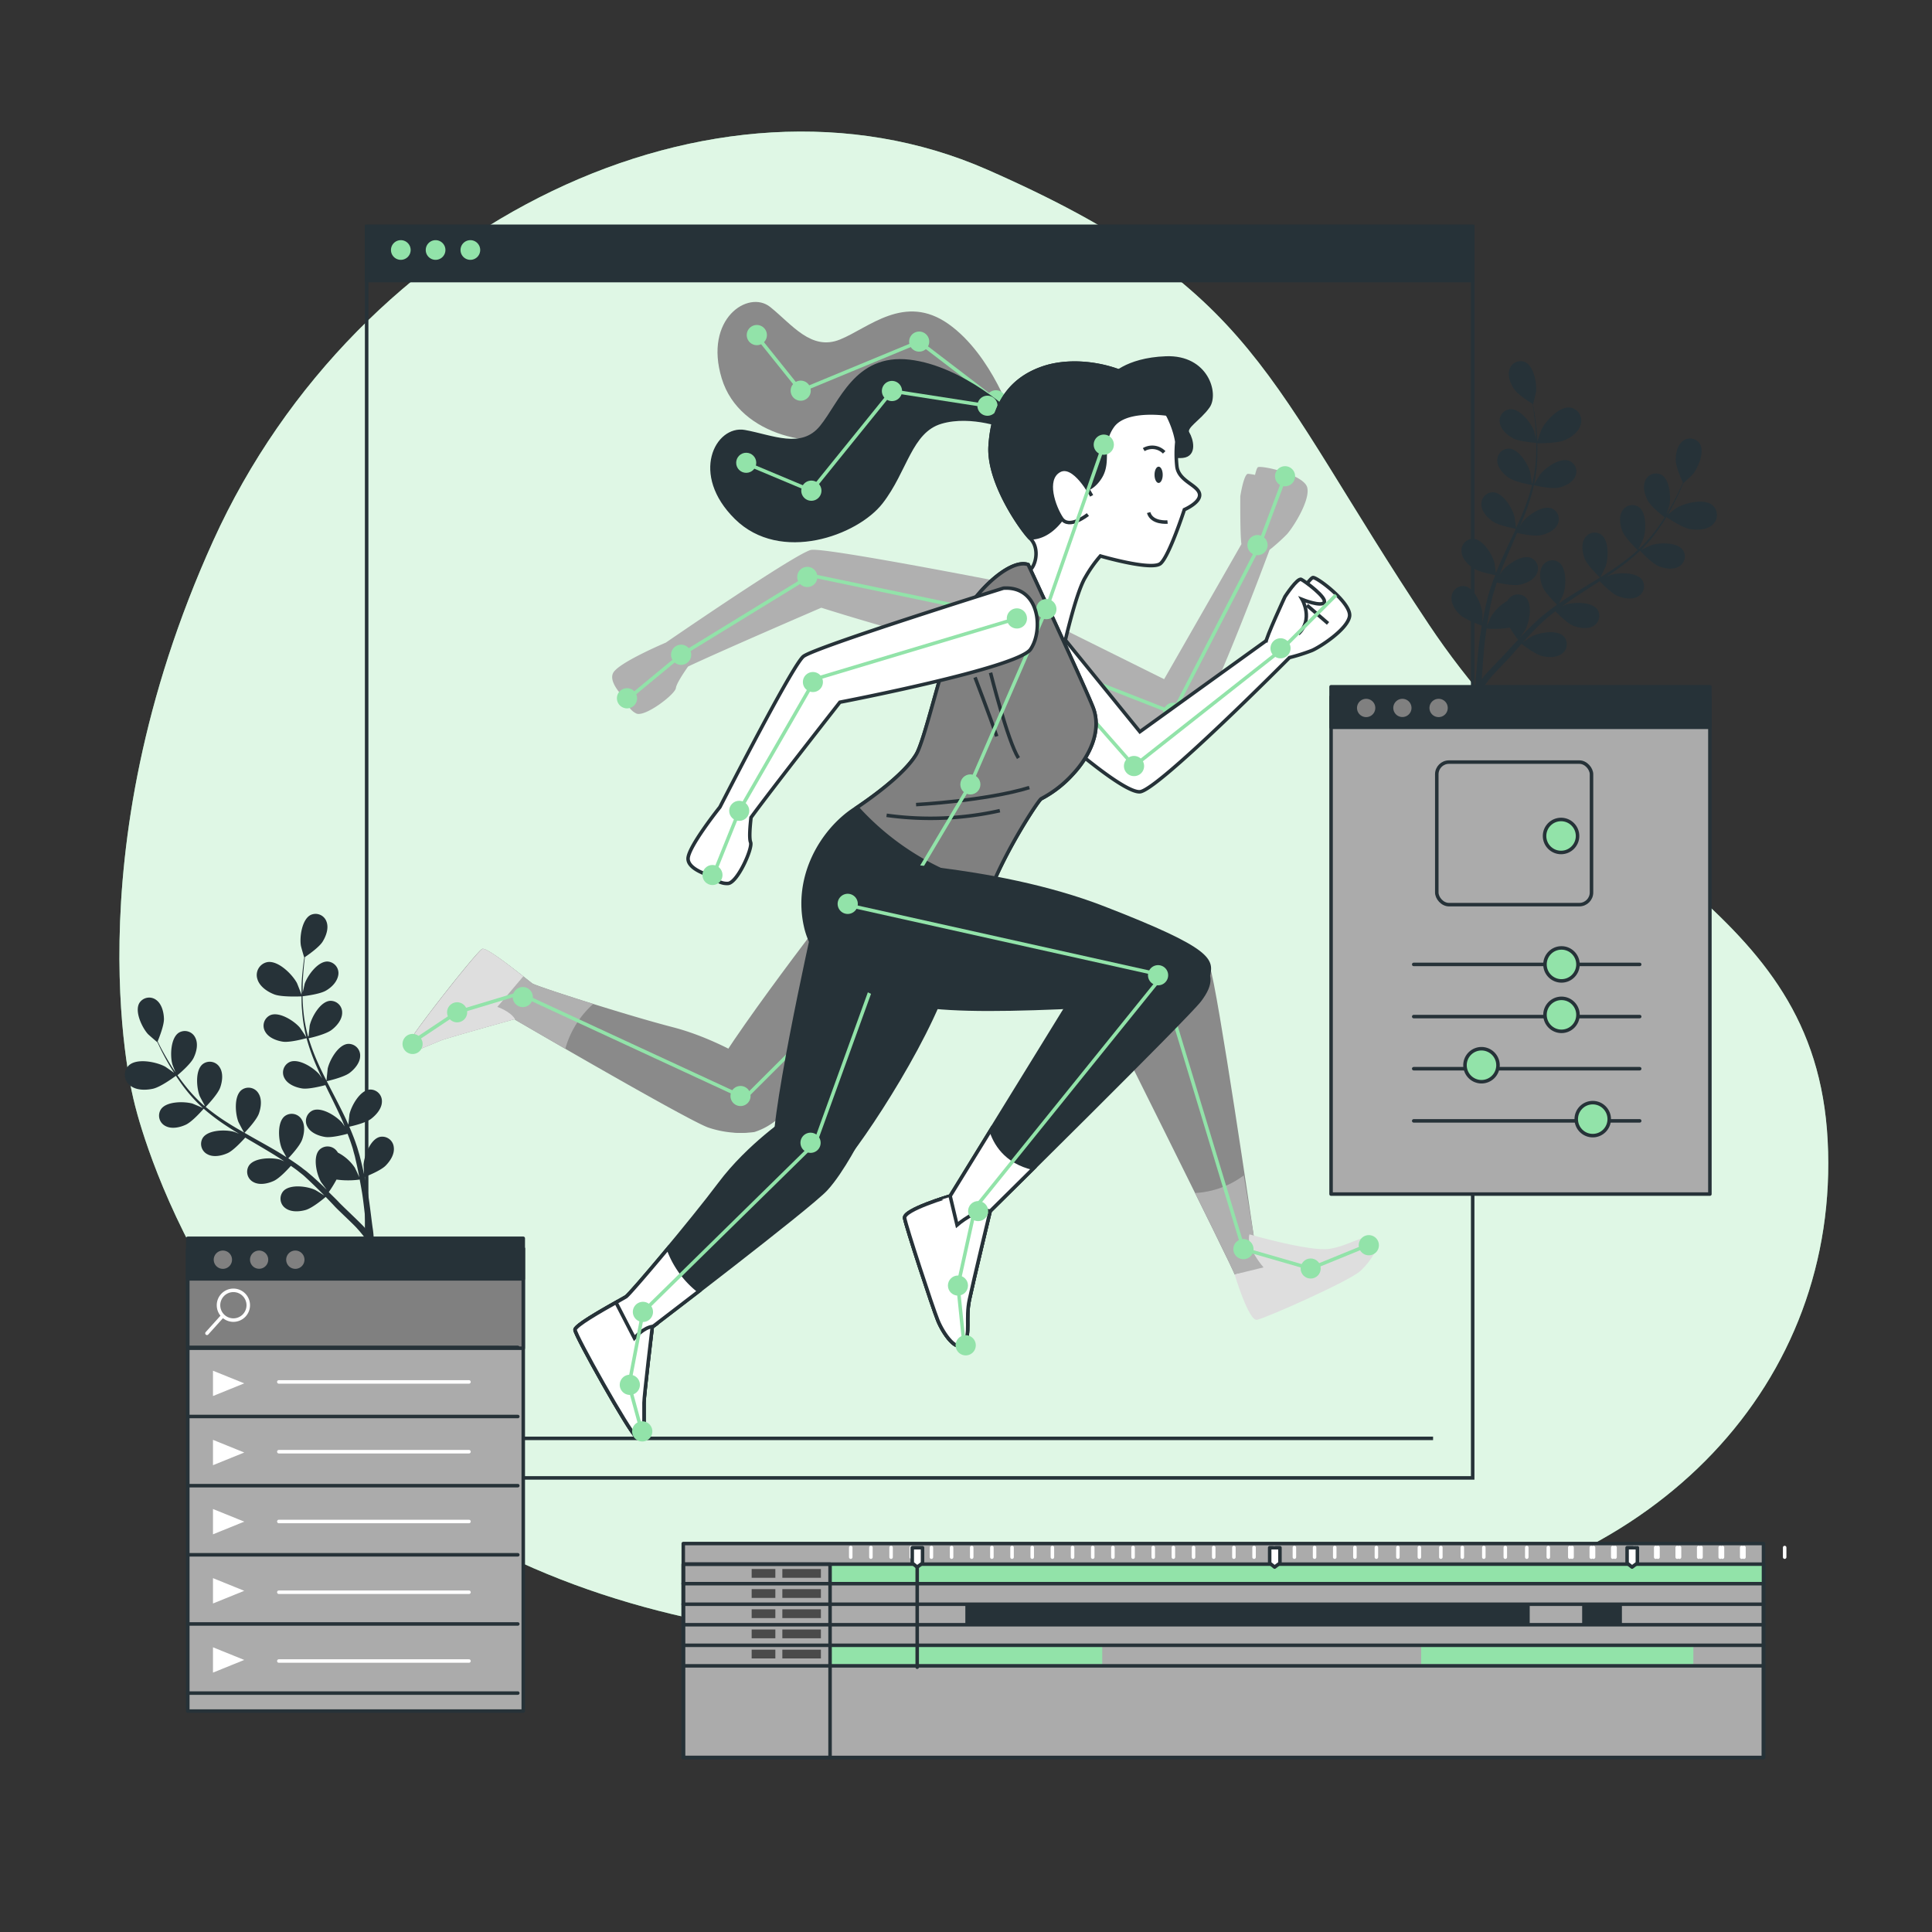<svg xmlns="http://www.w3.org/2000/svg" viewBox="0 0 500 500"><rect x="0" y="0" width="500" height="500" fill="#333333" stroke="none"/><g id="freepik--background-simple--inject-70"><path d="M34.72,285.17s16.68,75.37,89.47,114S285.38,425,357.29,416.49,476.2,357.53,473,295.22s-60.79-70-103.22-133.61S325.72,74.73,255.44,43.88s-162.82,13.56-200.23,96S34.72,285.17,34.72,285.17Z" style="fill:#92E3A9"></path><path d="M34.72,285.17s16.68,75.37,89.47,114S285.38,425,357.29,416.49,476.2,357.53,473,295.22s-60.79-70-103.22-133.61S325.72,74.73,255.44,43.88s-162.82,13.56-200.23,96S34.72,285.17,34.72,285.17Z" style="fill:#fff;opacity:0.7"></path></g><g id="freepik--Plants--inject-70"><path d="M33.6,280.86c1.54,1.33,4,1.32,5.92.92s5.1-2.71,6-3.36c.69,1,1.43,2.11,2.26,3.17a38.88,38.88,0,0,0,4.68,5.11l.06.06c-.67-.31-2.58-1.11-2.73-1.16C47.6,285,43,285,41.63,287.12a3,3,0,0,0,1.19,4.29c1.57.85,3.72.38,5.25-.33,1.73-.79,4.43-3.9,4.64-4.15a53,53,0,0,0,5.63,4.27c1.14.76,2.31,1.5,3.5,2.21-.59-.24-1.12-.46-1.2-.48-2.16-.63-6.72-.58-8.14,1.52a3,3,0,0,0,1.2,4.28c1.57.85,3.72.38,5.25-.32s3.91-3.33,4.52-4l1.37.81c2.21,1.3,4.41,2.58,6.53,3.9.75.46,1.47.95,2.19,1.43-.52-.22-1-.4-1-.42-2.16-.63-6.72-.57-8.13,1.52a3,3,0,0,0,1.19,4.29c1.57.84,3.72.38,5.25-.33s3.68-3.07,4.41-3.89c.73.52,1.45,1,2.13,1.57.46.37.92.7,1.36,1.1L80,305.53c.8.77,1.63,1.55,2.4,2.32.54.53,1,1,1.55,1.56-.74-.47-2.21-1.37-2.34-1.43-2.05-1-6.56-1.59-8.28.27a3,3,0,0,0,.54,4.42c1.42,1.07,3.61.93,5.23.47,1.79-.51,4.82-3.06,5.19-3.38.84.86,1.64,1.7,2.39,2.51,1.07,1.14,5,4.75,5.83,5.75a30.42,30.42,0,0,1,2.28,2.83l1.93-.14a22,22,0,0,0-.29-3c-.27-1.88-.82-6.83-1.29-9.34-.22-1.19-.48-2.46-.76-3.77.45-.17,4.14-1.62,5.44-2.95s2.35-3.07,2.08-4.83a3,3,0,0,0-3.63-2.58c-2.45.63-4,4.9-4.18,7.15,0,.14.07,1.59.13,2.5-.12-.53-.23-1.05-.36-1.6-.24-1.08-.52-2.15-.81-3.31-.16-.55-.33-1.11-.49-1.67s-.38-1.14-.57-1.72c-.47-1.32-1-2.64-1.59-4,1-.22,4.3-1,5.66-2.05s2.78-2.68,2.78-4.47a3,3,0,0,0-3.2-3.09c-2.51.25-4.73,4.23-5.21,6.44,0,.13-.19,1.75-.27,2.65-.35-.79-.7-1.58-1.08-2.37-1.1-2.27-2.28-4.54-3.45-6.8l-1.07-2.09c.34-.07,4.35-1,5.86-2.1,1.35-1,2.79-2.68,2.79-4.46a3,3,0,0,0-3.2-3.09c-2.51.24-4.73,4.22-5.21,6.43,0,.17-.27,2.5-.3,3.1-.78-1.54-1.54-3.07-2.22-4.61a53.65,53.65,0,0,1-2.41-6.39c.16,0,4.35-.95,5.9-2.11,1.35-1,2.78-2.68,2.78-4.46a3,3,0,0,0-3.19-3.1c-2.52.25-4.74,4.23-5.22,6.44,0,.14-.21,1.92-.27,2.77h-.15a39.2,39.2,0,0,1-1.22-6.76c-.12-1.26-.18-2.46-.2-3.64.79-.09,4.43-.54,6-1.43s3-2.36,3.26-4.13a3,3,0,0,0-2.85-3.43c-2.52,0-5.16,3.68-5.88,5.82,0,.12-.31,1.35-.49,2.24,0-.53,0-1.08,0-1.58,0-1.92.16-3.66.3-5.21.08-.88.18-1.67.27-2.42.74-.49,3.68-2.53,4.59-4s1.63-3.5,1-5.17a3,3,0,0,0-4.1-1.73c-2.25,1.14-2.89,5.65-2.54,7.88,0,.19.85,3.15.89,3.13l0,0c-.11.71-.22,1.47-.31,2.31-.17,1.55-.35,3.3-.41,5.22,0,.68,0,1.38,0,2.1-.33-.9-1.1-2.84-1.17-3-1.21-2.27-4.87-5.94-7.7-5.43a3.4,3.4,0,0,0-2.55,4.37c.56,1.95,2.64,3.33,4.43,4s6.16.53,7,.49c0,1.17,0,2.37.13,3.62a39.69,39.69,0,0,0,1.08,6.85l0,.08c-.39-.63-1.55-2.35-1.65-2.47-1.46-1.72-5.29-4.19-7.63-3.22a3,3,0,0,0-1.36,4.23c.84,1.58,2.89,2.37,4.56,2.63,1.87.29,5.84-.82,6.16-.91a53.46,53.46,0,0,0,2.33,6.67c.54,1.26,1.11,2.52,1.7,3.78-.35-.54-.67-1-.73-1.07-1.46-1.72-5.29-4.19-7.62-3.22a3,3,0,0,0-1.37,4.23c.84,1.57,2.89,2.37,4.56,2.63s5.09-.62,6-.86l.69,1.44c1.13,2.29,2.26,4.57,3.3,6.85.37.8.7,1.6,1,2.4-.31-.47-.58-.87-.63-.92-1.46-1.72-5.29-4.19-7.63-3.22a3,3,0,0,0-1.36,4.23c.84,1.57,2.89,2.37,4.55,2.63s4.77-.54,5.83-.82c.32.83.64,1.66.91,2.48.18.57.38,1.1.52,1.67s.31,1.13.46,1.69c.24,1.08.51,2.2.72,3.26.16.74.29,1.44.43,2.15-.35-.8-1.09-2.35-1.16-2.48a11.69,11.69,0,0,0-4.38-3.89,3.36,3.36,0,0,0-.39-.54,3,3,0,0,0-4.45-.14c-1.7,1.87-.67,6.31.46,8.27.07.11.93,1.28,1.48,2-.39-.37-.76-.75-1.17-1.13-.8-.77-1.63-1.51-2.51-2.31l-1.33-1.13c-.44-.39-1-.74-1.43-1.12-1.12-.84-2.3-1.64-3.5-2.43.67-.7,3-3.23,3.58-4.83s.84-3.77-.14-5.26a3,3,0,0,0-4.37-.81c-2,1.59-1.62,6.14-.8,8.24,0,.13.81,1.57,1.24,2.36-.73-.47-1.46-.93-2.21-1.38-2.17-1.29-4.41-2.52-6.63-3.77l-2-1.15c.24-.25,3.09-3.2,3.73-5,.56-1.58.84-3.76-.14-5.25a3,3,0,0,0-4.37-.82c-2,1.6-1.62,6.14-.8,8.24.06.16,1.15,2.24,1.46,2.75-1.5-.85-3-1.71-4.4-2.62a53.16,53.16,0,0,1-5.53-4c.11-.12,3.1-3.18,3.75-5,.57-1.59.85-3.77-.13-5.26a3,3,0,0,0-4.38-.82c-2,1.6-1.61,6.14-.8,8.24.06.14.89,1.73,1.3,2.47l-.11.09a38.71,38.71,0,0,1-4.75-5c-.8-1-1.51-1.95-2.18-2.92.62-.51,3.4-2.9,4.17-4.48s1.25-3.65.44-5.24a3,3,0,0,0-4.26-1.29c-2.12,1.37-2.28,5.92-1.69,8.1,0,.12.48,1.29.83,2.14-.3-.44-.61-.89-.89-1.32-1-1.61-1.88-3.14-2.62-4.5-.42-.78-.78-1.5-1.11-2.17.34-.82,1.68-4.14,1.63-5.86s-.57-3.82-2-4.86a3,3,0,0,0-4.38.82c-1.25,2.19.71,6.31,2.23,8,.13.15,2.44,2.16,2.46,2.12l0,0c.31.65.64,1.35,1,2.1.71,1.38,1.53,2.94,2.54,4.58.25.4.5.82.77,1.24-.85-.61-2.18-1.54-2.31-1.61-2.26-1.23-7.34-2.27-9.42-.29A3.4,3.4,0,0,0,33.6,280.86Zm51.49,27.65a33.22,33.22,0,0,0,2-3.24,22,22,0,0,0,6,0c.22,1.17.43,2.32.61,3.4.4,2.46.9,7.35,1.12,9.19l.09.55-.64-.82c-1.11-1.23-5-4.85-6.47-6.35C87,310.36,86,309.44,85.09,308.51Z" style="fill:#263238"></path><path d="M443.26,130.8c-2.16-1.9-7.19-.65-9.4.67-.12.07-1.42,1.05-2.24,1.7.25-.43.49-.85.72-1.27.94-1.68,1.7-3.27,2.35-4.68.35-.76.66-1.47.93-2.14l0,0s2.25-2.06,2.37-2.21c1.46-1.73,3.25-5.92,1.91-8.06a3,3,0,0,0-4.41-.64c-1.41,1.09-1.85,3.25-1.82,4.93s1.49,5,1.86,5.8c-.3.68-.63,1.41-1,2.2-.68,1.4-1.47,3-2.44,4.61-.26.44-.55.9-.83,1.36.31-.86.72-2.05.75-2.17.49-2.2.15-6.75-2-8a3,3,0,0,0-4.2,1.46c-.75,1.62-.15,3.74.65,5.22s3.71,3.82,4.35,4.31c-.63,1-1.3,2-2.06,3a38.59,38.59,0,0,1-4.54,5.16l-.12-.09c.38-.75,1.15-2.37,1.2-2.51.73-2.13.89-6.69-1.13-8.2a3,3,0,0,0-4.34,1c-.92,1.53-.55,3.7.08,5.26.72,1.8,3.83,4.74,3.95,4.85a51.86,51.86,0,0,1-5.37,4.23c-1.38,1-2.82,1.88-4.28,2.79.28-.52,1.29-2.64,1.34-2.8.74-2.14.9-6.69-1.13-8.2a3,3,0,0,0-4.34,1c-.91,1.53-.55,3.69.08,5.26.71,1.76,3.68,4.59,3.93,4.83l-2,1.23c-2.17,1.33-4.36,2.66-6.48,4-.73.47-1.44,1-2.14,1.46.39-.8,1.09-2.27,1.14-2.4.73-2.14.89-6.69-1.13-8.21a3,3,0,0,0-4.34,1c-.92,1.53-.55,3.7.07,5.26s3.08,4,3.78,4.69c-1.17.83-2.32,1.68-3.41,2.57-.46.39-.95.77-1.37,1.17l-1.29,1.18c-.85.84-1.64,1.61-2.41,2.41-.39.4-.75.79-1.13,1.19.53-.76,1.34-2,1.4-2.08,1.05-2,1.9-6.48.12-8.28a3,3,0,0,0-4.43.32,3.87,3.87,0,0,0-.38.55,11.62,11.62,0,0,0-4.21,4.07c-.07.13-.74,1.71-1.06,2.53.11-.72.21-1.43.34-2.17.17-1.07.39-2.2.59-3.29l.39-1.7c.11-.58.3-1.12.45-1.69.24-.83.52-1.68.81-2.52,1.08.24,4.25.9,5.85.58s3.67-1.2,4.45-2.81a3,3,0,0,0-1.53-4.17c-2.38-.87-6.11,1.75-7.5,3.53,0,.05-.29.46-.59.94.3-.81.6-1.63.93-2.44.95-2.32,2-4.64,3-7,.22-.49.42-1,.64-1.47.9.21,4.34.95,6,.62s3.66-1.2,4.44-2.81a3,3,0,0,0-1.53-4.17c-2.38-.87-6.1,1.75-7.49,3.53,0,.06-.36.55-.69,1.09.54-1.28,1.07-2.56,1.55-3.84a52.79,52.79,0,0,0,2.06-6.76c.32.08,4.33,1,6.19.66,1.66-.33,3.67-1.21,4.45-2.81a3,3,0,0,0-1.54-4.18c-2.37-.87-6.1,1.76-7.49,3.53-.09.13-1.18,1.9-1.54,2.54a.24.24,0,0,1,0-.08,38.27,38.27,0,0,0,.8-6.89c.05-1.25,0-2.46,0-3.63.83,0,5.1,0,7-.77s3.79-2.23,4.26-4.2a3.4,3.4,0,0,0-2.72-4.27c-2.85-.39-6.36,3.43-7.47,5.74-.07.15-.76,2.13-1.05,3,0-.72-.08-1.43-.13-2.1-.14-1.92-.39-3.66-.62-5.2-.14-.83-.27-1.59-.41-2.3l.05,0s.74-3,.76-3.16c.26-2.24-.56-6.72-2.86-7.77a3,3,0,0,0-4,1.9c-.57,1.69.26,3.73,1.2,5.12s4,3.34,4.75,3.8c.13.74.25,1.53.37,2.41.2,1.54.41,3.28.51,5.19,0,.5,0,1,.06,1.58-.22-.89-.54-2.1-.58-2.21-.8-2.11-3.59-5.72-6.12-5.58a3,3,0,0,0-2.7,3.53c.28,1.77,1.94,3.2,3.43,4s5.2,1.13,6,1.19c0,1.17,0,2.38-.06,3.64a38.78,38.78,0,0,1-.94,6.81h-.15c-.1-.84-.35-2.61-.39-2.76-.56-2.18-2.94-6.07-5.47-6.21a3,3,0,0,0-3.07,3.22c.08,1.78,1.58,3.38,3,4.34,1.6,1.11,5.82,1.84,6,1.87a52.42,52.42,0,0,1-2.15,6.49c-.62,1.56-1.32,3.13-2,4.69-.06-.6-.38-2.92-.43-3.08-.56-2.19-2.94-6.07-5.47-6.22a3,3,0,0,0-3.07,3.22c.08,1.78,1.58,3.39,3,4.35,1.56,1.07,5.6,1.8,5.94,1.86-.33.71-.65,1.42-1,2.12-1.08,2.31-2.17,4.63-3.18,6.94-.34.8-.66,1.61-1,2.41-.11-.89-.34-2.5-.37-2.64-.57-2.18-2.95-6.07-5.47-6.22a3,3,0,0,0-3.07,3.22c.07,1.79,1.57,3.39,3,4.35s4.78,1.64,5.73,1.82c-.52,1.34-1,2.68-1.42,4-.17.58-.37,1.16-.5,1.73l-.42,1.7c-.25,1.16-.48,2.25-.68,3.34-.11.55-.2,1.07-.29,1.61,0-.92,0-2.37,0-2.5-.23-2.25-2-6.45-4.46-7a3,3,0,0,0-3.53,2.72c-.19,1.77,1,3.59,2.28,4.74s5.1,2.58,5.56,2.73c-.23,1.32-.44,2.6-.61,3.81-.37,2.52-.72,7.49-.92,9.37a22.07,22.07,0,0,0-.16,3l1.94.06a29.51,29.51,0,0,1,2.15-2.93c.84-1,4.58-4.79,5.6-6,.71-.84,1.48-1.71,2.28-2.6.39.3,3.52,2.73,5.32,3.17,1.64.39,3.84.44,5.22-.69a3,3,0,0,0,.35-4.43c-1.79-1.79-6.27-1-8.28.06-.13.07-1.56,1-2.28,1.52l1.48-1.62c.74-.79,1.54-1.61,2.31-2.41l1.26-1.21c.42-.42.87-.77,1.31-1.16.66-.56,1.36-1.11,2.07-1.65.76.79,3.05,3.09,4.56,3.71s3.73,1,5.26.11a3,3,0,0,0,1-4.33c-1.5-2-6.05-1.91-8.19-1.19l-1,.46c.7-.51,1.4-1,2.13-1.52,2.07-1.41,4.22-2.78,6.36-4.16.45-.28.89-.58,1.34-.87.64.68,3.1,3.19,4.68,3.84s3.73,1,5.26.11a3,3,0,0,0,1-4.33c-1.5-2-6-1.91-8.19-1.19-.08,0-.6.26-1.18.54,1.16-.77,2.3-1.55,3.41-2.36a52.57,52.57,0,0,0,5.45-4.5c.22.24,3.05,3.25,4.81,4,1.55.64,3.72,1,5.25.11a3,3,0,0,0,1-4.33c-1.5-2-6.06-1.91-8.2-1.19-.15.05-2,.93-2.69,1.26l.06,0a39.28,39.28,0,0,0,4.47-5.3c.79-1.1,1.49-2.19,2.13-3.26.91.61,4.21,2.78,6.11,3.11s4.39.23,5.88-1.15A3.4,3.4,0,0,0,443.26,130.8Zm-53,37.6c-1.39,1.56-5.15,5.33-6.21,6.61l-.6.84.06-.55c.15-1.84.44-6.76.75-9.22.14-1.1.3-2.25.47-3.43a21.82,21.82,0,0,0,6-.24,32.12,32.12,0,0,0,2.15,3.16C391.94,166.54,391.06,167.5,390.25,168.4Z" style="fill:#263238"></path></g><g id="freepik--window-2--inject-70"><rect x="94.89" y="58.6" width="286.24" height="323.88" style="fill:none;stroke:#263238;stroke-miterlimit:10;stroke-width:0.908px"></rect><rect x="94.89" y="58.6" width="286.24" height="14.01" style="fill:#263238;stroke:#263238;stroke-linecap:round;stroke-linejoin:round;stroke-width:0.908px"></rect><path d="M106.73,64.7a3,3,0,1,1-3-3A3,3,0,0,1,106.73,64.7Z" style="fill:#92E3A9;stroke:#263238;stroke-linecap:round;stroke-linejoin:round;stroke-width:0.908px"></path><path d="M115.73,64.7a3,3,0,1,1-3-3A3,3,0,0,1,115.73,64.7Z" style="fill:#92E3A9;stroke:#263238;stroke-linecap:round;stroke-linejoin:round;stroke-width:0.908px"></path><path d="M124.73,64.7a3,3,0,1,1-3-3A3,3,0,0,1,124.73,64.7Z" style="fill:#92E3A9;stroke:#263238;stroke-linecap:round;stroke-linejoin:round;stroke-width:0.908px"></path></g><g id="freepik--character-2--inject-70"><path d="M338.31,126.16c-.83-3.31-11.64-5.75-12.75-5.25-.22.1-.48.84-.76,2a13.12,13.12,0,0,0-1.81-.29c-1.1,0-2,5.79-2,5.79s-.09,10,.29,12.41l-20,34.95-34.12-16.94c-2.55,9.85,13.88,26.14,13.88,26.14s22.63,7.11,26.66,4.94,20.86-47.61,20.86-47.61a49,49,0,0,0,4.51-4.05C334.65,136.51,339.14,129.46,338.31,126.16Z" style="fill:#b0b0b0"></path><polyline points="277.08 174.08 303.58 184.47 325.74 141.52 332.86 122.54" style="fill:none;stroke:#92E3A9;stroke-miterlimit:10;stroke-width:0.908px"></polyline><path d="M306,183.39a2.6,2.6,0,1,0-1.3,3.45A2.61,2.61,0,0,0,306,183.39Z" style="fill:#92E3A9"></path><path d="M327.82,140a2.61,2.61,0,1,0-1.3,3.45A2.6,2.6,0,0,0,327.82,140Z" style="fill:#92E3A9"></path><path d="M335.17,123.25a2.6,2.6,0,1,0-2.6,2.6A2.6,2.6,0,0,0,335.17,123.25Z" style="fill:#92E3A9"></path><path d="M266.09,146.13S280.4,176.89,282.84,183s-.92,12.79-5.18,17.36a29.51,29.51,0,0,1-8.22,6.39c-.92.61-10.66,15.53-14.32,26.8S250,254.24,239,257.59s-27.41-4.57-30.45-17.66,4.26-25,12.48-30.46,14-10.66,16.14-14.31,6.1-21.32,9.75-31.06S261.21,144.3,266.09,146.13Z" style="fill:#8a8a8a"></path><path d="M301.78,92.7c-6.36.2-10.2,2-12.25,3.31-6.18-2.28-13.75-2.8-19.66-.76a18.69,18.69,0,0,0-9.24,6.48,18.09,18.09,0,0,0-1.61,2.59,23.6,23.6,0,0,0-2.08,6,35.21,35.21,0,0,0-.69,5.07c0,.29,0,.59,0,.88,0,.09,0,.19,0,.28s0,.41,0,.62,0,.22,0,.34,0,.38.05.57,0,.23,0,.35,0,.38.07.57l.06.36.09.56c0,.12.05.25.08.37s.07.38.12.57l.09.36c0,.19.09.38.14.57s.07.24.1.36.11.39.17.58.07.24.11.36.12.38.19.57a3.59,3.59,0,0,0,.12.35c.06.2.13.39.2.59a3.42,3.42,0,0,1,.13.34c.08.19.15.39.22.58l.15.35c.07.19.15.37.23.56l.15.35c.08.19.16.37.25.56l.15.33.26.56.16.33.27.54c0,.11.11.23.17.34s.17.35.26.52l.18.33.27.5.18.33.27.48c.07.11.13.22.19.33l.26.45.21.34c.08.14.16.28.25.42l.21.34.23.38.23.35c.07.12.15.23.22.34s.15.24.23.35l.2.31.24.36.18.25.25.37.16.21.26.37.12.17.28.37.09.12.28.37.07.08.28.36,0,.05.28.34,0,0c.09.11.18.22.27.31h0c.14.17.28.31.39.43,2.27,2.27,1.62,6.16.33,7.78l-.25.31-.61-1.31c-4.88-1.83-15.54,8.22-19.19,18s-7.61,27.41-9.75,31.06-7.56,8.5-15.36,13.79a68.77,68.77,0,0,0,34.75,20.74c4.28-10.55,12.08-22.42,12.9-23a29.51,29.51,0,0,0,8.22-6.39c4.26-4.57,7.61-11.27,5.18-17.36-1-2.54-4.09-9.35-7.33-16.44,1-4.2,3.37-13.88,5.38-17.14a33.4,33.4,0,0,1,3.89-5.51s13.3,3.89,15.57,1.94,6.16-13.94,6.16-13.94,4.54-1.95,3.89-4.22-5.51-3.24-5.84-7.13c-.07-.92-.11-1.74-.13-2.46a7.38,7.38,0,0,0,1.64,0c3.3-.33,2.31-4.29,1.32-5.94s3-3.63,5.28-6.93S312.34,92.37,301.78,92.7Z" style="fill:#b0b0b0"></path><path d="M287.59,97.65s3.63-4.62,14.19-5,13.2,9.24,10.89,12.54-6.27,5.28-5.28,6.93,2,5.61-1.32,5.94-5.28-1.32-5.61-4.29S291.88,98,287.59,97.65Z" style="fill:#8a8a8a"></path><path d="M304.56,114.38s-.65-6.16-6.16-12.65S279.27,92,269.87,95.25s-13,10.7-13.62,20.1,8.1,21.73,10.37,24,1.62,6.16.33,7.78-1.95,2.59-1.95,2.59l10.05,18.81s3.25-14.92,5.84-19.13a33.4,33.4,0,0,1,3.89-5.51s13.3,3.89,15.57,1.94,6.16-13.94,6.16-13.94,4.54-1.95,3.89-4.22-5.51-3.24-5.84-7.13A30.75,30.75,0,0,1,304.56,114.38Z" style="fill:#b0b0b0"></path><path d="M298.4,101.73c-5.51-6.48-19.13-9.73-28.53-6.48s-13,10.7-13.62,20.1c-.64,9.22,7.76,21.23,10.23,23.84,2.36.11,7.92-1,12.14-12.17,0,0,3.57.65,6.16-3.56s-.32-8.43,3.24-13.3c3-4,11.29-3.38,14-3A29.31,29.31,0,0,0,298.4,101.73Z" style="fill:#8a8a8a"></path><path d="M282.51,128.32s-4.54-8.75-8.43-6.48-1.3,9.4.65,12.32,6.81-1,6.81-1" style="fill:#b0b0b0"></path><polyline points="285.66 115.08 270.81 157.64 251.13 203.01 225.84 245.57" style="fill:none;stroke:#92E3A9;stroke-miterlimit:10;stroke-width:0.908px"></polyline><path d="M288.27,115.08a2.61,2.61,0,1,0-2.61,2.61A2.6,2.6,0,0,0,288.27,115.08Z" style="fill:#92E3A9"></path><path d="M273.41,157.64a2.61,2.61,0,1,0-2.6,2.61A2.6,2.6,0,0,0,273.41,157.64Z" style="fill:#92E3A9"></path><circle cx="251.13" cy="203.01" r="2.6" style="fill:#92E3A9"></circle><circle cx="225.84" cy="245.57" r="2.6" style="fill:#92E3A9"></circle><path d="M263.85,151.5s-50.08-9.87-53.92-9.19c-3.13.56-28.41,17.69-37.62,24,0,0-12.16,5.13-13.61,7.81s3.44,7.06,3.44,7.06a4.58,4.58,0,0,0,2.6,3.5c2.29.89,10-5,10.18-6.61.13-1.12,2-3.93,3.15-5.57,8.45-4,34.48-15.22,34.48-15.22s44.63,14.19,49.9,11.5S272.44,155.48,263.85,151.5Z" style="fill:#b0b0b0"></path><polyline points="263.18 160.05 209.84 148.9 176.26 169.49 162.14 181.16" style="fill:none;stroke:#92E3A9;stroke-miterlimit:10;stroke-width:0.908px"></polyline><path d="M265.47,161.29a2.6,2.6,0,1,0-3.54,1.05A2.62,2.62,0,0,0,265.47,161.29Z" style="fill:#92E3A9"></path><path d="M211.22,150.56a2.61,2.61,0,1,0-3.53,1.05A2.6,2.6,0,0,0,211.22,150.56Z" style="fill:#92E3A9"></path><path d="M178.55,170.74a2.61,2.61,0,1,0-3.53,1A2.6,2.6,0,0,0,178.55,170.74Z" style="fill:#92E3A9"></path><path d="M164.54,182a2.61,2.61,0,1,0-3.53,1A2.59,2.59,0,0,0,164.54,182Z" style="fill:#92E3A9"></path><path d="M262.31,109s-5.44-17.07-16.82-25.13-20.66,1-28.11,4S205,84,199.33,79.45s-17.23,3.07-12.55,18.48,25.37,18.57,34.89,14.42S237,99.75,245.2,101.5s14.51,9.56,14.51,9.56Z" style="fill:#8a8a8a"></path><polyline points="257.73 103.62 237.86 88.44 207.21 101.13 195.67 86.73" style="fill:none;stroke:#92E3A9;stroke-miterlimit:10;stroke-width:0.908px"></polyline><path d="M209.49,102.38a2.6,2.6,0,1,0-3.53,1A2.6,2.6,0,0,0,209.49,102.38Z" style="fill:#92E3A9"></path><path d="M198.14,88a2.61,2.61,0,1,0-3.54,1A2.6,2.6,0,0,0,198.14,88Z" style="fill:#92E3A9"></path><path d="M240.15,89.68a2.6,2.6,0,1,0-3.53,1A2.6,2.6,0,0,0,240.15,89.68Z" style="fill:#92E3A9"></path><path d="M260,104.87a2.6,2.6,0,1,0-3.53,1A2.6,2.6,0,0,0,260,104.87Z" style="fill:#92E3A9"></path><path d="M216,233.79S181.93,277.71,182.21,283s5.1,12.65,13.32,9.42,38.75-22,48.81-35S234.26,216.75,216,233.79Z" style="fill:#8a8a8a"></path><path d="M220.56,223.17s36.4.71,64.95,11.77,28.19,13.56,27.12,17.85-10.7,7.13-45,8.2-45-1.78-56-16.05" style="fill:#8a8a8a"></path><path d="M196.86,276.14s-10.67-7.18-22.77-10.31-35.23-10.58-36.29-11.3-11.63-9.49-13-8.95-19.32,23.39-19.43,25-.18,2.38,3.12,1l5.61-2.31c1.65-.67,19-5.49,19-5.49s44.2,25.8,50.12,28a26.44,26.44,0,0,0,12,1.19,17,17,0,0,0,6.46-3.77" style="fill:#8a8a8a"></path><path d="M153.52,259.82c-8.19-2.57-15.15-4.9-15.72-5.29-1.07-.72-11.63-9.49-13-8.95s-19.32,23.39-19.43,25-.18,2.38,3.12,1l5.61-2.31c1.65-.67,19-5.49,19-5.49s5.66,3.31,13.2,7.65A24.39,24.39,0,0,1,153.52,259.82Z" style="fill:#b0b0b0"></path><path d="M128.71,260.59l6.71-7.9c-3.5-2.76-9.59-7.51-10.57-7.11-1.32.55-19.32,23.39-19.43,25s-.18,2.38,3.12,1l5.61-2.31c1.65-.67,19-5.49,19-5.49l.22.13C132.25,261.76,128.71,260.59,128.71,260.59Z" style="fill:#dedede"></path><polyline points="227.84 249.19 192.76 284.16 134.39 257.13 118.31 261.98 105.42 270.56" style="fill:none;stroke:#92E3A9;stroke-miterlimit:10;stroke-width:0.908px"></polyline><path d="M194,284.75a2.6,2.6,0,1,0-3.46,1.25A2.6,2.6,0,0,0,194,284.75Z" style="fill:#92E3A9"></path><path d="M137.65,259.15a2.6,2.6,0,1,0-3.46,1.24A2.6,2.6,0,0,0,137.65,259.15Z" style="fill:#92E3A9"></path><path d="M120.66,263.09a2.6,2.6,0,1,0-3.46,1.25A2.61,2.61,0,0,0,120.66,263.09Z" style="fill:#92E3A9"></path><path d="M109.13,271.28a2.6,2.6,0,1,0-3.46,1.25A2.59,2.59,0,0,0,109.13,271.28Z" style="fill:#92E3A9"></path><path d="M319.51,329.83c2.33-.78,8.39-.75,12.54-2-4.15-4.33-7.57-7.92-7.57-7.92s-9.44-64.61-11.36-69.6-5.4-6.37-9.91-4.56l-20,10.59S319.59,329.17,319.51,329.83Z" style="fill:#8a8a8a"></path><path d="M319.51,329.83c2.33-.78,8.39-.75,12.54-2-4.15-4.33-7.57-7.92-7.57-7.92s-1.07-6.59-2.6-15.71a23.17,23.17,0,0,1-12.59,4.55C314.8,319.88,319.54,329.55,319.51,329.83Z" style="fill:#b0b0b0"></path><path d="M325.29,341.57c2.14-.37,24-10.05,26.81-12.67s6.17-7.77,3.19-8.53-6.11,2-11.16,2.82-20.76-3.74-20.76-3.74C322.32,322.67,327,328,327,328l-7.48,1.83S323.15,341.94,325.29,341.57Z" style="fill:#dedede"></path><polyline points="355.6 321.6 339.2 328.29 321.81 323.27 300.73 253.69 221.42 234.59" style="fill:none;stroke:#92E3A9;stroke-miterlimit:10;stroke-width:0.908px"></polyline><path d="M324.41,323.27a2.61,2.61,0,1,0-2.6,2.61A2.6,2.6,0,0,0,324.41,323.27Z" style="fill:#92E3A9"></path><path d="M303.34,253.69a2.61,2.61,0,1,0-2.61,2.61A2.6,2.6,0,0,0,303.34,253.69Z" style="fill:#92E3A9"></path><path d="M224,234.59a2.61,2.61,0,1,0-2.6,2.6A2.61,2.61,0,0,0,224,234.59Z" style="fill:#92E3A9"></path><circle cx="339.2" cy="328.29" r="2.6" style="fill:#92E3A9"></circle><path d="M356.86,322.27a2.61,2.61,0,1,0-2.6,2.6A2.59,2.59,0,0,0,356.86,322.27Z" style="fill:#92E3A9"></path></g><g id="freepik--character-1--inject-70"><line x1="114.01" y1="372.25" x2="370.88" y2="372.25" style="fill:none;stroke:#263238;stroke-miterlimit:10;stroke-width:0.908px"></line><path d="M262.12,107.53s-12.93-12.4-26.78-14-17.68,10.76-22.78,17S199.8,113,192.7,111.72,179,122.65,190.51,134s31.16,4.19,37.54-4,7.47-18.41,15.49-20.77,17.31,1.45,17.31,1.45Z" style="fill:#263238;stroke:#263238;stroke-miterlimit:10;stroke-width:0.908px"></path><polyline points="255.55 105.04 230.84 101.2 209.98 127 192.97 119.86" style="fill:none;stroke:#92E3A9;stroke-miterlimit:10;stroke-width:0.908px"></polyline><path d="M212.59,127a2.61,2.61,0,1,0-2.61,2.6A2.61,2.61,0,0,0,212.59,127Z" style="fill:#92E3A9"></path><circle cx="193.12" cy="119.77" r="2.6" style="fill:#92E3A9"></circle><path d="M233.45,101.2a2.61,2.61,0,1,0-2.61,2.6A2.61,2.61,0,0,0,233.45,101.2Z" style="fill:#92E3A9"></path><path d="M258.15,105a2.6,2.6,0,1,0-2.6,2.6A2.6,2.6,0,0,0,258.15,105Z" style="fill:#92E3A9"></path><path d="M271,159.83,295,189.37,328.82,165s9.75-15.53,11-15.53,10,6.7,9.44,10.05-7.62,7.92-9.75,8.83a50.07,50.07,0,0,1-5.79,1.83S299.59,204.6,295,204.91s-22.23-15.54-22.23-15.54S264.56,167.75,271,159.83Z" style="fill:#fff;stroke:#263238;stroke-miterlimit:10;stroke-width:0.908px"></path><path d="M327.6,166.29c0-1.24,4.95-11.88,4.95-11.88s3.22-4.95,4.21-4.46,6.68,4.7,5.94,5.94-5.7-.74-5.7-.74,3,5.2-1,8.91" style="fill:#fff;stroke:#263238;stroke-miterlimit:10;stroke-width:0.908px"></path><line x1="338.24" y1="156.63" x2="343.69" y2="161.34" style="fill:none;stroke:#263238;stroke-miterlimit:10;stroke-width:0.908px"></line><polyline points="265.66 166.63 293.49 198.25 331.43 168.32 345.76 153.99" style="fill:none;stroke:#92E3A9;stroke-miterlimit:10;stroke-width:0.908px"></polyline><path d="M296.09,198.25a2.61,2.61,0,1,0-2.6,2.61A2.59,2.59,0,0,0,296.09,198.25Z" style="fill:#92E3A9"></path><path d="M334,167.78a2.6,2.6,0,1,0-2.6,2.6A2.6,2.6,0,0,0,334,167.78Z" style="fill:#92E3A9"></path><path d="M287.59,97.65s3.63-4.62,14.19-5,13.2,9.24,10.89,12.54-6.27,5.28-5.28,6.93,2,5.61-1.32,5.94-5.28-1.32-5.61-4.29S291.88,98,287.59,97.65Z" style="fill:#263238;stroke:#263238;stroke-miterlimit:10;stroke-width:0.908px"></path><path d="M304.56,114.38s-.65-6.16-6.16-12.65S279.27,92,269.87,95.25s-13,10.7-13.62,20.1,8.1,21.73,10.37,24,1.62,6.16.33,7.78-1.95,2.59-1.95,2.59l10.05,18.81s3.25-14.92,5.84-19.13a33.4,33.4,0,0,1,3.89-5.51s13.3,3.89,15.57,1.94,6.16-13.94,6.16-13.94,4.54-1.95,3.89-4.22-5.51-3.24-5.84-7.13A30.75,30.75,0,0,1,304.56,114.38Z" style="fill:#fff;stroke:#263238;stroke-miterlimit:10;stroke-width:0.908px"></path><ellipse cx="299.85" cy="122.88" rx="1.06" ry="2.11" style="fill:#263238"></ellipse><path d="M296,116.36a4.32,4.32,0,0,1,5.29.71" style="fill:none;stroke:#263238;stroke-miterlimit:10;stroke-width:0.908px"></path><path d="M302.16,135.1s-4.08.41-4.89-2.45" style="fill:none;stroke:#263238;stroke-miterlimit:10;stroke-width:0.908px"></path><path d="M298.4,101.73c-5.51-6.48-19.13-9.73-28.53-6.48s-13,10.7-13.62,20.1c-.64,9.22,7.76,21.23,10.23,23.84,2.36.11,7.92-1,12.14-12.17,0,0,3.57.65,6.16-3.56s-.32-8.43,3.24-13.3c3-4,11.29-3.38,14-3A29.31,29.31,0,0,0,298.4,101.73Z" style="fill:#263238;stroke:#263238;stroke-miterlimit:10;stroke-width:0.908px"></path><path d="M282.51,128.32s-4.54-8.75-8.43-6.48-1.3,9.4.65,12.32,6.81-1,6.81-1" style="fill:#fff;stroke:#263238;stroke-miterlimit:10;stroke-width:0.908px"></path><path d="M266.09,146.13S280.4,176.89,282.84,183s-.92,12.79-5.18,17.36a29.51,29.51,0,0,1-8.22,6.39c-.92.61-10.66,15.53-14.32,26.8S250,254.24,239,257.59s-27.41-4.57-30.45-17.66,4.26-25,12.48-30.46,14-10.66,16.14-14.31,6.1-21.32,9.75-31.06S261.21,144.3,266.09,146.13Z" style="fill:#263238;stroke:#263238;stroke-miterlimit:10;stroke-width:0.908px"></path><path d="M277.66,200.34c4.26-4.57,7.61-11.27,5.18-17.36s-16.75-36.85-16.75-36.85c-4.88-1.83-15.54,8.22-19.19,18s-7.61,27.41-9.75,31.06-7.56,8.5-15.36,13.79a68.77,68.77,0,0,0,34.75,20.74c4.28-10.55,12.08-22.42,12.9-23A29.51,29.51,0,0,0,277.66,200.34Z" style="fill:gray;stroke:#263238;stroke-miterlimit:10;stroke-width:0.908px"></path><path d="M256.35,174.1s4.42,17.67,7.23,22.09" style="fill:none;stroke:#263238;stroke-miterlimit:10;stroke-width:0.908px"></path><path d="M252.34,175.31s4,10.44,5.62,15.26" style="fill:none;stroke:#263238;stroke-miterlimit:10;stroke-width:0.908px"></path><path d="M229.45,211a82.35,82.35,0,0,0,29.31-1.2" style="fill:none;stroke:#263238;stroke-miterlimit:10;stroke-width:0.908px"></path><path d="M237.08,208.23s18-.94,29.31-4.41" style="fill:none;stroke:#263238;stroke-miterlimit:10;stroke-width:0.908px"></path><polyline points="285.66 115.08 270.81 157.64 251.13 203.01 225.84 245.57" style="fill:none;stroke:#92E3A9;stroke-miterlimit:10;stroke-width:0.908px"></polyline><path d="M288.27,115.08a2.61,2.61,0,1,0-2.61,2.61A2.6,2.6,0,0,0,288.27,115.08Z" style="fill:#92E3A9"></path><path d="M273.41,157.64a2.61,2.61,0,1,0-2.6,2.61A2.6,2.6,0,0,0,273.41,157.64Z" style="fill:#92E3A9"></path><circle cx="251.13" cy="203.01" r="2.6" style="fill:#92E3A9"></circle><circle cx="225.84" cy="245.57" r="2.6" style="fill:#92E3A9"></circle><path d="M210.57,240.3s-12.14,54.24-9.64,58.88,10,9.28,16.06,2.86,25.7-36.41,29.26-52.47S219.85,217.1,210.57,240.3Z" style="fill:#263238;stroke:#263238;stroke-miterlimit:10;stroke-width:0.908px"></path><path d="M204.5,289.19s-10.71,7.14-18.2,17.13S163.1,334.87,162,335.58s-13.2,7.14-13.2,8.57,14.27,26.76,15.7,27.48,2.14,1.07,2.14-2.5v-6.07c0-1.78,2.14-19.63,2.14-19.63s40.69-31,45-35.68,8.92-13.92,8.92-13.92" style="fill:#263238;stroke:#263238;stroke-miterlimit:10;stroke-width:0.908px"></path><path d="M172.91,323.05c-5.49,6.6-10.3,12.15-10.88,12.53-1.07.72-13.2,7.14-13.2,8.57s14.27,26.76,15.7,27.48,2.14,1.07,2.14-2.5v-6.07c0-1.78,2.14-19.63,2.14-19.63s5.21-4,12.1-9.29A24.38,24.38,0,0,1,172.91,323.05Z" style="fill:#fff;stroke:#263238;stroke-miterlimit:10;stroke-width:0.908px"></path><path d="M164.17,346.29l-4.75-9.21c-3.88,2.18-10.59,6-10.59,7.07,0,1.42,14.27,26.76,15.7,27.48s2.14,1.07,2.14-2.5v-6.07c0-1.78,2.14-19.63,2.14-19.63l.21-.15C166.6,343.46,164.17,346.29,164.17,346.29Z" style="fill:#fff;stroke:#263238;stroke-miterlimit:10;stroke-width:0.908px"></path><polyline points="227.84 249.19 210.98 295.76 166.41 339.52 162.8 358.39 166.41 371.64" style="fill:none;stroke:#92E3A9;stroke-miterlimit:10;stroke-width:0.908px"></polyline><path d="M212.38,295.76a2.61,2.61,0,1,0-2.6,2.6A2.59,2.59,0,0,0,212.38,295.76Z" style="fill:#92E3A9"></path><path d="M169,339.52a2.61,2.61,0,1,0-2.61,2.61A2.61,2.61,0,0,0,169,339.52Z" style="fill:#92E3A9"></path><path d="M165.61,358.4A2.61,2.61,0,1,0,163,361,2.6,2.6,0,0,0,165.61,358.4Z" style="fill:#92E3A9"></path><path d="M168.82,370.44a2.61,2.61,0,1,0-2.6,2.61A2.59,2.59,0,0,0,168.82,370.44Z" style="fill:#92E3A9"></path><path d="M220.56,223.17s36.4.71,64.95,11.77,28.19,13.56,27.12,17.85-10.7,7.13-45,8.2-45-1.78-56-16.05" style="fill:#263238;stroke:#263238;stroke-miterlimit:10;stroke-width:0.908px"></path><path d="M279.09,255.64,245.9,309.53s-12.14,3.57-11.78,5.71,7.14,22.84,8.57,26.41,5,8.56,6.78,6.07.35-6.43,1.42-11.42,5.36-22.84,5.36-22.84,51-50.32,54.24-54.61,3.21-7.13-.71-10" style="fill:#263238;stroke:#263238;stroke-miterlimit:10;stroke-width:0.908px"></path><path d="M256.44,292.41,245.9,309.53s-12.14,3.57-11.78,5.71,7.14,22.84,8.57,26.41,5,8.56,6.78,6.07.35-6.43,1.42-11.42,5.36-22.84,5.36-22.84l11.22-11.1C260.11,300.68,257.42,295.65,256.44,292.41Z" style="fill:#fff;stroke:#263238;stroke-miterlimit:10;stroke-width:0.908px"></path><path d="M234.12,315.24c.36,2.14,7.14,22.84,8.57,26.41s5,8.56,6.78,6.07.35-6.43,1.42-11.42,5.36-22.84,5.36-22.84c-3.21-1.08-8.57,3.56-8.57,3.56l-1.78-7.49S233.76,313.1,234.12,315.24Z" style="fill:#fff;stroke:#263238;stroke-miterlimit:10;stroke-width:0.908px"></path><polyline points="219.81 234.33 300.92 252.4 252.34 312.62 247.92 332.7 249.47 347.72" style="fill:none;stroke:#92E3A9;stroke-miterlimit:10;stroke-width:0.908px"></polyline><path d="M222,233.93a2.61,2.61,0,1,0-2.61,2.6A2.61,2.61,0,0,0,222,233.93Z" style="fill:#92E3A9"></path><path d="M302.32,252.4a2.61,2.61,0,1,0-2.61,2.6A2.61,2.61,0,0,0,302.32,252.4Z" style="fill:#92E3A9"></path><circle cx="253.14" cy="313.43" r="2.6" style="fill:#92E3A9"></circle><circle cx="247.92" cy="332.7" r="2.6" style="fill:#92E3A9"></circle><path d="M252.53,348.16a2.61,2.61,0,1,0-2.6,2.61A2.59,2.59,0,0,0,252.53,348.16Z" style="fill:#92E3A9"></path><path d="M259.69,152.22S211,167.45,207.92,169.88c-2.49,2-16.52,29.11-21.61,39,0,0-8.24,10.31-8.24,13.35s6.4,4.57,6.4,4.57a4.57,4.57,0,0,0,4,1.83c2.43-.3,6.39-9.14,5.78-10.66-.42-1.05-.11-4.42.12-6.41,5.5-7.54,23-29.83,23-29.83s46-8.83,49.34-13.7S269.13,151.61,259.69,152.22Z" style="fill:#fff;stroke:#263238;stroke-miterlimit:10;stroke-width:0.908px"></path><polyline points="263.18 160.05 210.98 175.71 191.31 209.84 184.47 226.83" style="fill:none;stroke:#92E3A9;stroke-miterlimit:10;stroke-width:0.908px"></polyline><path d="M265.78,160.05a2.61,2.61,0,1,0-2.6,2.61A2.59,2.59,0,0,0,265.78,160.05Z" style="fill:#92E3A9"></path><circle cx="210.38" cy="176.51" r="2.6" style="fill:#92E3A9"></circle><circle cx="191.31" cy="209.84" r="2.6" style="fill:#92E3A9"></circle><circle cx="184.39" cy="226.45" r="2.6" style="fill:#92E3A9"></circle></g><g id="freepik--windows-1--inject-70"><rect x="48.6" y="323.1" width="86.82" height="119.73" style="fill:#ababab;stroke:#263238;stroke-linecap:round;stroke-linejoin:round;stroke-width:0.908px"></rect><rect x="48.6" y="323.1" width="86.82" height="25.82" style="fill:gray;stroke:#263238;stroke-linecap:round;stroke-linejoin:round;stroke-width:0.908px"></rect><path d="M64.25,337.79a3.85,3.85,0,1,1-3.85-3.85A3.85,3.85,0,0,1,64.25,337.79Z" style="fill:none;stroke:#fff;stroke-linecap:round;stroke-linejoin:round;stroke-width:0.908px"></path><line x1="57.41" y1="340.79" x2="53.56" y2="345.06" style="fill:none;stroke:#fff;stroke-linecap:round;stroke-linejoin:round;stroke-width:0.908px"></line><line x1="49.05" y1="348.7" x2="134.01" y2="348.7" style="fill:none;stroke:#263238;stroke-linecap:round;stroke-linejoin:round;stroke-width:0.908px"></line><rect x="48.6" y="320.47" width="86.82" height="10.5" style="fill:#263238;stroke:#263238;stroke-linecap:round;stroke-linejoin:round;stroke-width:0.908px"></rect><path d="M60.5,326a2.82,2.82,0,1,1-2.81-2.81A2.81,2.81,0,0,1,60.5,326Z" style="fill:gray;stroke:#263238;stroke-linecap:round;stroke-linejoin:round;stroke-width:0.908px"></path><path d="M69.87,326a2.81,2.81,0,1,1-2.81-2.81A2.81,2.81,0,0,1,69.87,326Z" style="fill:gray;stroke:#263238;stroke-linecap:round;stroke-linejoin:round;stroke-width:0.908px"></path><path d="M79.25,326a2.82,2.82,0,1,1-2.81-2.81A2.81,2.81,0,0,1,79.25,326Z" style="fill:gray;stroke:#263238;stroke-linecap:round;stroke-linejoin:round;stroke-width:0.908px"></path><line x1="49.05" y1="366.59" x2="134.01" y2="366.59" style="fill:none;stroke:#263238;stroke-linecap:round;stroke-linejoin:round;stroke-width:0.908px"></line><polygon points="63.21 358.01 55.12 354.74 55.12 361.29 63.21 358.01" style="fill:#fff"></polygon><line x1="49.05" y1="384.49" x2="134.01" y2="384.49" style="fill:none;stroke:#263238;stroke-linecap:round;stroke-linejoin:round;stroke-width:0.908px"></line><polygon points="63.21 375.91 55.12 372.63 55.12 379.19 63.21 375.91" style="fill:#fff"></polygon><line x1="49.05" y1="402.38" x2="134.01" y2="402.38" style="fill:none;stroke:#263238;stroke-linecap:round;stroke-linejoin:round;stroke-width:0.908px"></line><polygon points="63.21 393.8 55.12 390.53 55.12 397.08 63.21 393.8" style="fill:#fff"></polygon><line x1="49.05" y1="420.28" x2="134.01" y2="420.28" style="fill:none;stroke:#263238;stroke-linecap:round;stroke-linejoin:round;stroke-width:0.908px"></line><polygon points="63.21 411.7 55.12 408.42 55.12 414.98 63.21 411.7" style="fill:#fff"></polygon><line x1="49.05" y1="438.17" x2="134.01" y2="438.17" style="fill:none;stroke:#263238;stroke-linecap:round;stroke-linejoin:round;stroke-width:0.908px"></line><polygon points="63.21 429.59 55.12 426.32 55.12 432.87 63.21 429.59" style="fill:#fff"></polygon><line x1="72.16" y1="357.64" x2="121.37" y2="357.64" style="fill:none;stroke:#fff;stroke-linecap:round;stroke-linejoin:round;stroke-width:0.908px"></line><line x1="72.16" y1="375.7" x2="121.37" y2="375.7" style="fill:none;stroke:#fff;stroke-linecap:round;stroke-linejoin:round;stroke-width:0.908px"></line><line x1="72.16" y1="393.76" x2="121.37" y2="393.76" style="fill:none;stroke:#fff;stroke-linecap:round;stroke-linejoin:round;stroke-width:0.908px"></line><line x1="72.16" y1="412.07" x2="121.37" y2="412.07" style="fill:none;stroke:#fff;stroke-linecap:round;stroke-linejoin:round;stroke-width:0.908px"></line><line x1="72.16" y1="429.87" x2="121.37" y2="429.87" style="fill:none;stroke:#fff;stroke-linecap:round;stroke-linejoin:round;stroke-width:0.908px"></line><rect x="176.83" y="399.47" width="279.56" height="55.37" style="fill:#ababab;stroke:#263238;stroke-linecap:round;stroke-linejoin:round;stroke-width:0.908px"></rect><line x1="220.17" y1="400.5" x2="220.17" y2="402.99" style="fill:none;stroke:#fff;stroke-linecap:round;stroke-linejoin:round;stroke-width:0.908px"></line><line x1="225.39" y1="400.5" x2="225.39" y2="402.99" style="fill:none;stroke:#fff;stroke-linecap:round;stroke-linejoin:round;stroke-width:0.908px"></line><line x1="230.61" y1="400.5" x2="230.61" y2="402.99" style="fill:none;stroke:#fff;stroke-linecap:round;stroke-linejoin:round;stroke-width:0.908px"></line><line x1="235.83" y1="400.5" x2="235.83" y2="402.99" style="fill:none;stroke:#fff;stroke-linecap:round;stroke-linejoin:round;stroke-width:0.908px"></line><line x1="241.05" y1="400.5" x2="241.05" y2="402.99" style="fill:none;stroke:#fff;stroke-linecap:round;stroke-linejoin:round;stroke-width:0.908px"></line><line x1="246.27" y1="400.5" x2="246.27" y2="402.99" style="fill:none;stroke:#fff;stroke-linecap:round;stroke-linejoin:round;stroke-width:0.908px"></line><line x1="251.48" y1="400.5" x2="251.48" y2="402.99" style="fill:none;stroke:#fff;stroke-linecap:round;stroke-linejoin:round;stroke-width:0.908px"></line><line x1="256.7" y1="400.5" x2="256.7" y2="402.99" style="fill:none;stroke:#fff;stroke-linecap:round;stroke-linejoin:round;stroke-width:0.908px"></line><line x1="261.92" y1="400.5" x2="261.92" y2="402.99" style="fill:none;stroke:#fff;stroke-linecap:round;stroke-linejoin:round;stroke-width:0.908px"></line><line x1="267.14" y1="400.5" x2="267.14" y2="402.99" style="fill:none;stroke:#fff;stroke-linecap:round;stroke-linejoin:round;stroke-width:0.908px"></line><line x1="272.36" y1="400.5" x2="272.36" y2="402.99" style="fill:none;stroke:#fff;stroke-linecap:round;stroke-linejoin:round;stroke-width:0.908px"></line><line x1="277.58" y1="400.5" x2="277.58" y2="402.99" style="fill:none;stroke:#fff;stroke-linecap:round;stroke-linejoin:round;stroke-width:0.908px"></line><line x1="282.8" y1="400.5" x2="282.8" y2="402.99" style="fill:none;stroke:#fff;stroke-linecap:round;stroke-linejoin:round;stroke-width:0.908px"></line><line x1="288.02" y1="400.5" x2="288.02" y2="402.99" style="fill:none;stroke:#fff;stroke-linecap:round;stroke-linejoin:round;stroke-width:0.908px"></line><line x1="293.24" y1="400.5" x2="293.24" y2="402.99" style="fill:none;stroke:#fff;stroke-linecap:round;stroke-linejoin:round;stroke-width:0.908px"></line><line x1="298.46" y1="400.5" x2="298.46" y2="402.99" style="fill:none;stroke:#fff;stroke-linecap:round;stroke-linejoin:round;stroke-width:0.908px"></line><line x1="303.67" y1="400.5" x2="303.67" y2="402.99" style="fill:none;stroke:#fff;stroke-linecap:round;stroke-linejoin:round;stroke-width:0.908px"></line><line x1="308.89" y1="400.5" x2="308.89" y2="402.99" style="fill:none;stroke:#fff;stroke-linecap:round;stroke-linejoin:round;stroke-width:0.908px"></line><line x1="314.11" y1="400.5" x2="314.11" y2="402.99" style="fill:none;stroke:#fff;stroke-linecap:round;stroke-linejoin:round;stroke-width:0.908px"></line><line x1="319.33" y1="400.5" x2="319.33" y2="402.99" style="fill:none;stroke:#fff;stroke-linecap:round;stroke-linejoin:round;stroke-width:0.908px"></line><line x1="324.55" y1="400.5" x2="324.55" y2="402.99" style="fill:none;stroke:#fff;stroke-linecap:round;stroke-linejoin:round;stroke-width:0.908px"></line><line x1="329.77" y1="400.5" x2="329.77" y2="402.99" style="fill:none;stroke:#fff;stroke-linecap:round;stroke-linejoin:round;stroke-width:0.908px"></line><line x1="334.99" y1="400.5" x2="334.99" y2="402.99" style="fill:none;stroke:#fff;stroke-linecap:round;stroke-linejoin:round;stroke-width:0.908px"></line><line x1="340.21" y1="400.5" x2="340.21" y2="402.99" style="fill:none;stroke:#fff;stroke-linecap:round;stroke-linejoin:round;stroke-width:0.908px"></line><line x1="345.43" y1="400.5" x2="345.43" y2="402.99" style="fill:none;stroke:#fff;stroke-linecap:round;stroke-linejoin:round;stroke-width:0.908px"></line><line x1="350.65" y1="400.5" x2="350.65" y2="402.99" style="fill:none;stroke:#fff;stroke-linecap:round;stroke-linejoin:round;stroke-width:0.908px"></line><line x1="356.21" y1="400.5" x2="356.21" y2="402.99" style="fill:none;stroke:#fff;stroke-linecap:round;stroke-linejoin:round;stroke-width:0.908px"></line><line x1="361.77" y1="400.5" x2="361.77" y2="402.99" style="fill:none;stroke:#fff;stroke-linecap:round;stroke-linejoin:round;stroke-width:0.908px"></line><line x1="367.33" y1="400.5" x2="367.33" y2="402.99" style="fill:none;stroke:#fff;stroke-linecap:round;stroke-linejoin:round;stroke-width:0.908px"></line><line x1="372.89" y1="400.5" x2="372.89" y2="402.99" style="fill:none;stroke:#fff;stroke-linecap:round;stroke-linejoin:round;stroke-width:0.908px"></line><line x1="378.45" y1="400.5" x2="378.45" y2="402.99" style="fill:none;stroke:#fff;stroke-linecap:round;stroke-linejoin:round;stroke-width:0.908px"></line><line x1="384.01" y1="400.5" x2="384.01" y2="402.99" style="fill:none;stroke:#fff;stroke-linecap:round;stroke-linejoin:round;stroke-width:0.908px"></line><line x1="389.57" y1="400.5" x2="389.57" y2="402.99" style="fill:none;stroke:#fff;stroke-linecap:round;stroke-linejoin:round;stroke-width:0.908px"></line><line x1="395.13" y1="400.5" x2="395.13" y2="402.99" style="fill:none;stroke:#fff;stroke-linecap:round;stroke-linejoin:round;stroke-width:0.908px"></line><line x1="400.7" y1="400.5" x2="400.7" y2="402.99" style="fill:none;stroke:#fff;stroke-linecap:round;stroke-linejoin:round;stroke-width:0.908px"></line><line x1="406.26" y1="400.5" x2="406.26" y2="402.99" style="fill:none;stroke:#fff;stroke-linecap:round;stroke-linejoin:round;stroke-width:0.908px"></line><line x1="411.82" y1="400.5" x2="411.82" y2="402.99" style="fill:none;stroke:#fff;stroke-linecap:round;stroke-linejoin:round;stroke-width:0.908px"></line><line x1="417.38" y1="400.5" x2="417.38" y2="402.99" style="fill:none;stroke:#fff;stroke-linecap:round;stroke-linejoin:round;stroke-width:0.908px"></line><line x1="422.94" y1="400.5" x2="422.94" y2="402.99" style="fill:none;stroke:#fff;stroke-linecap:round;stroke-linejoin:round;stroke-width:0.908px"></line><line x1="428.5" y1="400.5" x2="428.5" y2="402.99" style="fill:none;stroke:#fff;stroke-linecap:round;stroke-linejoin:round;stroke-width:0.908px"></line><line x1="434.06" y1="400.5" x2="434.06" y2="402.99" style="fill:none;stroke:#fff;stroke-linecap:round;stroke-linejoin:round;stroke-width:0.908px"></line><line x1="439.62" y1="400.5" x2="439.62" y2="402.99" style="fill:none;stroke:#fff;stroke-linecap:round;stroke-linejoin:round;stroke-width:0.908px"></line><line x1="445.19" y1="400.5" x2="445.19" y2="402.99" style="fill:none;stroke:#fff;stroke-linecap:round;stroke-linejoin:round;stroke-width:0.908px"></line><line x1="450.75" y1="400.5" x2="450.75" y2="402.99" style="fill:none;stroke:#fff;stroke-linecap:round;stroke-linejoin:round;stroke-width:0.908px"></line><line x1="461.87" y1="400.5" x2="461.87" y2="402.99" style="fill:none;stroke:#fff;stroke-linecap:round;stroke-linejoin:round;stroke-width:0.908px"></line><line x1="406.85" y1="400.5" x2="406.85" y2="402.99" style="fill:none;stroke:#fff;stroke-linecap:round;stroke-linejoin:round;stroke-width:0.908px"></line><line x1="412.41" y1="400.5" x2="412.41" y2="402.99" style="fill:none;stroke:#fff;stroke-linecap:round;stroke-linejoin:round;stroke-width:0.908px"></line><line x1="417.97" y1="400.5" x2="417.97" y2="402.99" style="fill:none;stroke:#fff;stroke-linecap:round;stroke-linejoin:round;stroke-width:0.908px"></line><line x1="423.53" y1="400.5" x2="423.53" y2="402.99" style="fill:none;stroke:#fff;stroke-linecap:round;stroke-linejoin:round;stroke-width:0.908px"></line><line x1="429.09" y1="400.5" x2="429.09" y2="402.99" style="fill:none;stroke:#fff;stroke-linecap:round;stroke-linejoin:round;stroke-width:0.908px"></line><line x1="434.66" y1="400.5" x2="434.66" y2="402.99" style="fill:none;stroke:#fff;stroke-linecap:round;stroke-linejoin:round;stroke-width:0.908px"></line><line x1="440.22" y1="400.5" x2="440.22" y2="402.99" style="fill:none;stroke:#fff;stroke-linecap:round;stroke-linejoin:round;stroke-width:0.908px"></line><line x1="445.78" y1="400.5" x2="445.78" y2="402.99" style="fill:none;stroke:#fff;stroke-linecap:round;stroke-linejoin:round;stroke-width:0.908px"></line><line x1="451.34" y1="400.5" x2="451.34" y2="402.99" style="fill:none;stroke:#fff;stroke-linecap:round;stroke-linejoin:round;stroke-width:0.908px"></line><rect x="214.82" y="404.8" width="241.63" height="5.05" style="fill:#92E3A9"></rect><rect x="249.83" y="415.17" width="146.06" height="5.05" style="fill:#263238"></rect><rect x="409.46" y="415.17" width="10.29" height="5.05" style="fill:#263238"></rect><rect x="214.82" y="425.67" width="70.44" height="5.05" style="fill:#92E3A9"></rect><rect x="367.8" y="425.67" width="70.44" height="5.05" style="fill:#92E3A9"></rect><rect x="176.83" y="404.8" width="279.56" height="50.04" style="fill:none;stroke:#263238;stroke-linecap:round;stroke-linejoin:round;stroke-width:0.908px"></rect><rect x="176.83" y="404.8" width="37.99" height="50.04" style="fill:none;stroke:#263238;stroke-linecap:round;stroke-linejoin:round;stroke-width:0.908px"></rect><line x1="176.8" y1="409.85" x2="456.45" y2="409.85" style="fill:none;stroke:#263238;stroke-linecap:round;stroke-linejoin:round;stroke-width:0.908px"></line><line x1="176.8" y1="415.17" x2="456.45" y2="415.17" style="fill:none;stroke:#263238;stroke-linecap:round;stroke-linejoin:round;stroke-width:0.908px"></line><line x1="176.8" y1="420.48" x2="456.45" y2="420.48" style="fill:none;stroke:#263238;stroke-linecap:round;stroke-linejoin:round;stroke-width:0.908px"></line><line x1="176.8" y1="425.8" x2="456.45" y2="425.8" style="fill:none;stroke:#263238;stroke-linecap:round;stroke-linejoin:round;stroke-width:0.908px"></line><line x1="176.8" y1="431.12" x2="456.45" y2="431.12" style="fill:none;stroke:#263238;stroke-linecap:round;stroke-linejoin:round;stroke-width:0.908px"></line><polygon points="238.75 404.53 237.37 405.56 236.09 404.53 236.09 400.55 238.75 400.55 238.75 404.53" style="fill:#fff;stroke:#263238;stroke-linecap:round;stroke-linejoin:round;stroke-width:0.908px"></polygon><polygon points="331.25 404.53 329.87 405.56 328.59 404.53 328.59 400.55 331.25 400.55 331.25 404.53" style="fill:#fff;stroke:#263238;stroke-linecap:round;stroke-linejoin:round;stroke-width:0.908px"></polygon><polygon points="423.75 404.53 422.37 405.56 421.09 404.53 421.09 400.55 423.75 400.55 423.75 404.53" style="fill:#fff;stroke:#263238;stroke-linecap:round;stroke-linejoin:round;stroke-width:0.908px"></polygon><line x1="237.37" y1="405.56" x2="237.37" y2="431.47" style="fill:none;stroke:#263238;stroke-linecap:round;stroke-linejoin:round;stroke-width:0.908px"></line><rect x="202.47" y="406.06" width="9.98" height="2.27" style="fill:#4a4a4a"></rect><rect x="202.47" y="411.27" width="9.98" height="2.27" style="fill:#4a4a4a"></rect><rect x="202.47" y="416.49" width="9.98" height="2.27" style="fill:#4a4a4a"></rect><rect x="202.47" y="421.71" width="9.98" height="2.27" style="fill:#4a4a4a"></rect><rect x="202.47" y="426.93" width="9.98" height="2.27" style="fill:#4a4a4a"></rect><rect x="194.53" y="406.06" width="6.13" height="2.27" style="fill:#4a4a4a"></rect><rect x="194.53" y="411.27" width="6.13" height="2.27" style="fill:#4a4a4a"></rect><rect x="194.53" y="416.49" width="6.13" height="2.27" style="fill:#4a4a4a"></rect><rect x="194.53" y="421.71" width="6.13" height="2.27" style="fill:#4a4a4a"></rect><rect x="194.53" y="426.93" width="6.13" height="2.27" style="fill:#4a4a4a"></rect><rect x="344.48" y="180.35" width="98.04" height="128.68" style="fill:#ababab;stroke:#263238;stroke-linecap:round;stroke-linejoin:round;stroke-width:0.908px"></rect><rect x="344.48" y="177.73" width="98.04" height="10.5" style="fill:#263238;stroke:#263238;stroke-linecap:round;stroke-linejoin:round;stroke-width:0.908px"></rect><rect x="371.84" y="197.23" width="40.04" height="36.89" rx="3.15" style="fill:none;stroke:#263238;stroke-linecap:round;stroke-linejoin:round;stroke-width:0.908px"></rect><circle cx="404" cy="216.35" r="4.27" style="fill:#92E3A9;stroke:#263238;stroke-linecap:round;stroke-linejoin:round;stroke-width:0.908px"></circle><line x1="424.35" y1="249.59" x2="365.87" y2="249.59" style="fill:none;stroke:#263238;stroke-linecap:round;stroke-linejoin:round;stroke-width:0.908px"></line><line x1="424.35" y1="263.09" x2="365.87" y2="263.09" style="fill:none;stroke:#263238;stroke-linecap:round;stroke-linejoin:round;stroke-width:0.908px"></line><line x1="424.35" y1="276.58" x2="365.87" y2="276.58" style="fill:none;stroke:#263238;stroke-linecap:round;stroke-linejoin:round;stroke-width:0.908px"></line><line x1="424.35" y1="290.08" x2="365.87" y2="290.08" style="fill:none;stroke:#263238;stroke-linecap:round;stroke-linejoin:round;stroke-width:0.908px"></line><circle cx="404.11" cy="249.59" r="4.27" style="fill:#92E3A9;stroke:#263238;stroke-linecap:round;stroke-linejoin:round;stroke-width:0.908px"></circle><path d="M387.68,275.68a4.27,4.27,0,1,1-4.27-4.27A4.28,4.28,0,0,1,387.68,275.68Z" style="fill:#92E3A9;stroke:#263238;stroke-linecap:round;stroke-linejoin:round;stroke-width:0.908px"></path><circle cx="412.2" cy="289.63" r="4.27" style="fill:#92E3A9;stroke:#263238;stroke-linecap:round;stroke-linejoin:round;stroke-width:0.908px"></circle><circle cx="404.11" cy="262.64" r="4.27" style="fill:#92E3A9;stroke:#263238;stroke-linecap:round;stroke-linejoin:round;stroke-width:0.908px"></circle><path d="M356.38,183.21a2.82,2.82,0,1,1-2.82-2.81A2.81,2.81,0,0,1,356.38,183.21Z" style="fill:gray;stroke:#263238;stroke-linecap:round;stroke-linejoin:round;stroke-width:0.908px"></path><path d="M365.75,183.21a2.81,2.81,0,1,1-2.81-2.81A2.81,2.81,0,0,1,365.75,183.21Z" style="fill:gray;stroke:#263238;stroke-linecap:round;stroke-linejoin:round;stroke-width:0.908px"></path><path d="M375.13,183.21a2.82,2.82,0,1,1-2.81-2.81A2.81,2.81,0,0,1,375.13,183.21Z" style="fill:gray;stroke:#263238;stroke-linecap:round;stroke-linejoin:round;stroke-width:0.908px"></path></g></svg>